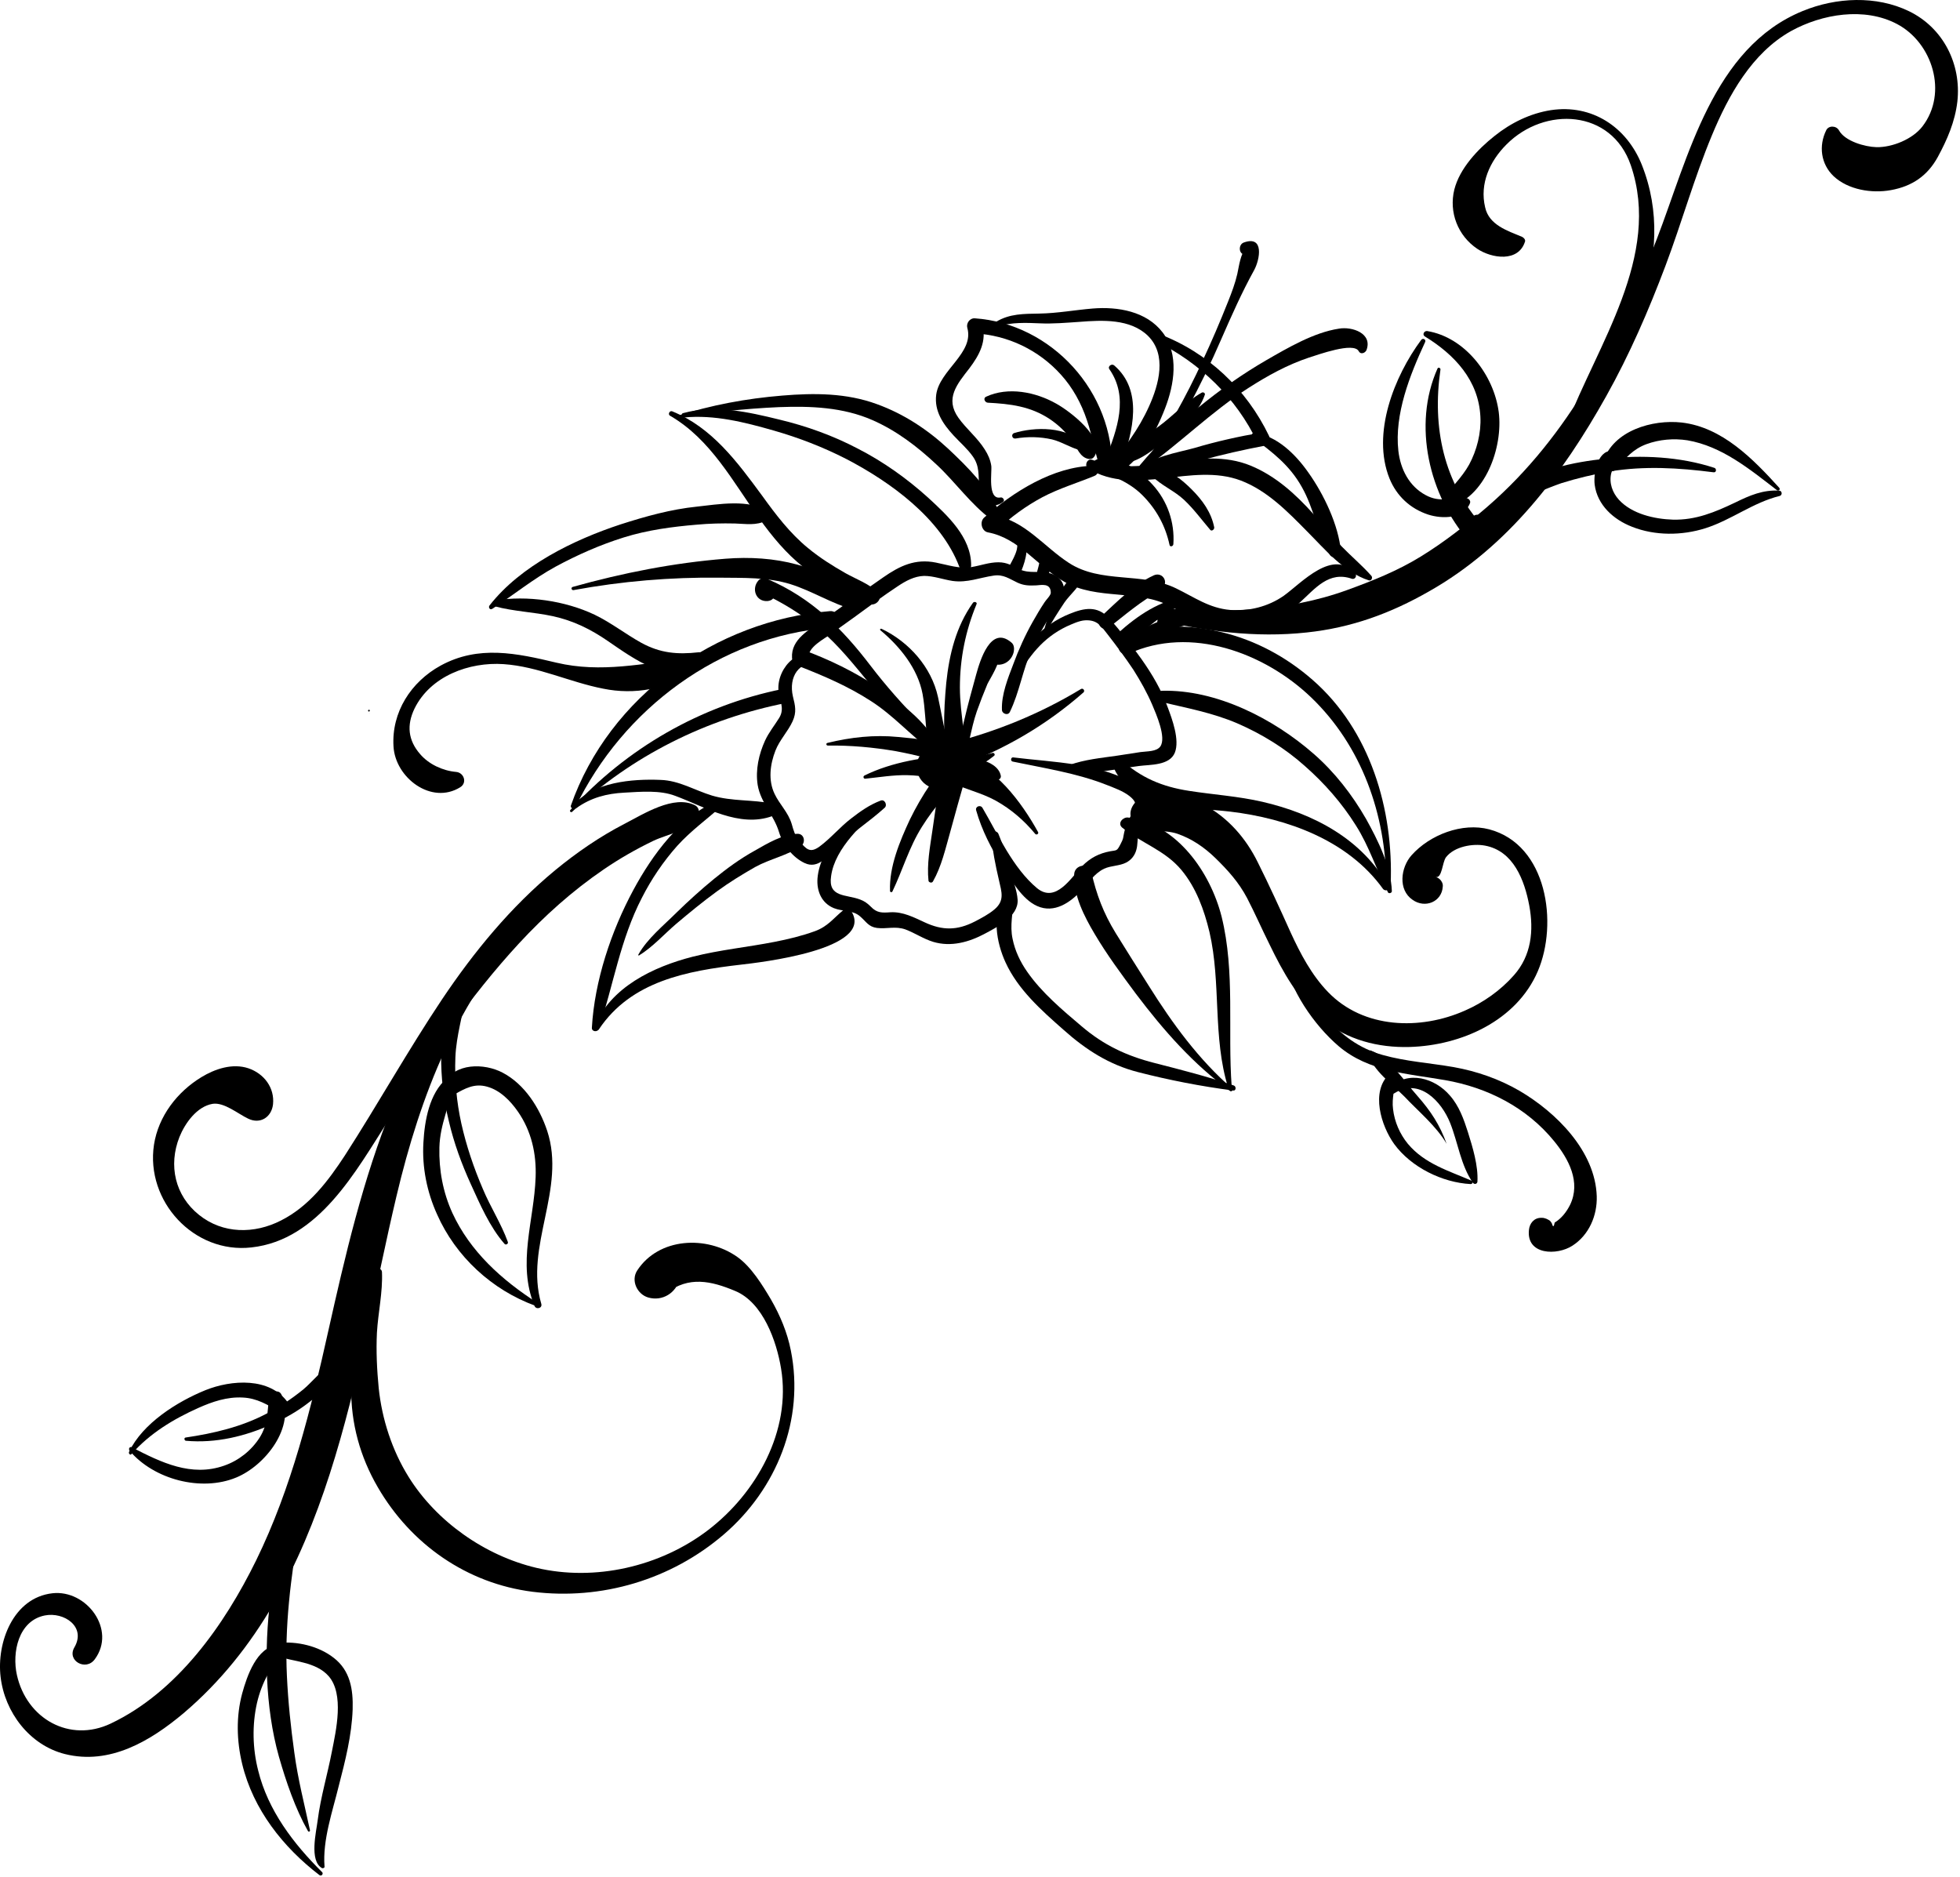 <svg width="662" height="634" viewBox="0 0 662 634" fill="none" xmlns="http://www.w3.org/2000/svg">
<g clip-path="url(#clip0_175_110)">
<path d="M316.509 251.303C312.509 243.403 303.909 237.103 296.709 232.303C288.709 226.903 280.009 222.703 271.009 219.403C271.709 220.303 272.409 221.203 273.109 222.103C272.809 218.503 278.409 215.803 280.809 214.003C283.409 212.103 286.009 210.303 288.609 208.403C293.409 204.903 298.209 201.303 303.209 198.003C305.909 196.203 308.809 194.603 312.109 194.503C315.309 194.503 318.509 195.703 321.709 196.203C326.709 196.903 330.809 195.103 335.609 194.403C338.909 193.903 340.909 195.503 343.709 196.803C345.909 197.803 347.609 197.803 350.009 197.703C351.709 197.603 354.909 196.803 354.909 200.203C354.909 201.103 353.209 202.703 352.809 203.403C351.409 205.503 350.109 207.703 348.809 210.003C346.209 214.603 344.009 219.503 342.209 224.403C340.409 229.103 338.209 234.603 338.409 239.703C338.409 241.103 340.509 241.803 341.109 240.403C344.309 233.803 345.409 226.303 348.409 219.603C349.909 216.203 351.709 213.003 353.609 209.803C355.309 207.003 357.909 204.303 359.009 201.203C360.409 197.403 357.809 194.303 354.209 193.503C350.809 192.703 347.809 193.803 344.409 192.303C341.909 191.103 340.209 189.903 337.209 189.903C334.109 189.903 331.209 191.003 328.209 191.503C324.009 192.203 320.209 190.803 316.109 190.003C309.109 188.603 303.909 191.103 298.309 195.003C291.509 199.703 284.809 204.603 278.009 209.403C273.509 212.603 267.109 215.803 267.509 222.203C267.609 223.503 268.309 224.403 269.609 224.903C278.109 228.203 286.509 231.803 294.209 236.803C301.709 241.603 307.509 248.303 314.609 253.503C315.809 254.203 317.109 252.403 316.509 251.303Z" fill="black"/>
<path d="M277.709 222.803C270.609 217.003 262.509 225.203 262.909 232.903C263.109 236.303 265.209 239.103 263.209 242.403C261.609 245.003 259.709 247.303 258.409 250.103C256.309 254.703 255.109 260.003 255.909 265.103C256.909 271.103 261.409 275.303 263.109 281.003C264.409 285.303 267.709 289.603 271.809 291.503C276.309 293.603 279.509 289.203 282.409 286.403C287.509 281.403 293.509 277.603 298.809 272.803C299.809 271.903 298.809 269.803 297.409 270.403C293.709 271.803 290.609 274.003 287.509 276.403C283.709 279.303 280.609 283.103 276.809 285.903C273.509 288.303 272.309 286.703 270.009 284.103C268.509 282.303 268.009 280.403 267.409 278.303C266.209 274.303 263.309 271.703 261.609 268.103C259.409 263.503 260.109 258.103 261.909 253.503C263.309 249.903 266.109 247.103 267.709 243.603C269.109 240.503 268.609 238.403 267.809 235.203C266.309 228.703 269.709 222.903 277.009 224.003C277.709 224.003 278.309 223.303 277.709 222.803Z" fill="black"/>
<path d="M297.609 270.703C288.209 275.203 277.009 285.603 276.109 296.703C275.809 301.003 277.509 305.003 281.609 306.703C284.609 307.903 288.009 307.303 290.509 309.503C292.609 311.303 293.309 313.003 296.209 313.403C299.609 313.803 302.409 312.703 305.809 313.903C309.009 315.103 311.909 317.103 315.209 318.103C321.209 319.903 327.309 318.203 332.709 315.303C336.809 313.103 344.009 309.503 343.709 303.903C343.509 300.703 342.109 297.403 341.309 294.303C340.209 290.003 338.909 285.703 337.209 281.603C336.709 280.403 334.609 280.403 334.709 281.903C335.209 287.103 336.209 292.203 337.409 297.303C338.309 301.303 339.409 304.203 335.809 307.203C333.909 308.803 331.409 310.103 329.309 311.203C323.309 314.303 318.309 314.303 312.309 311.503C308.609 309.803 305.009 307.903 300.809 308.103C297.909 308.303 296.209 308.403 294.109 306.203C293.009 305.103 291.909 304.303 290.509 303.803C285.809 302.003 279.609 303.203 280.709 295.903C282.009 286.303 291.709 277.803 298.509 271.703C299.209 271.203 298.309 270.303 297.609 270.703Z" fill="black"/>
<path d="M343.209 229.303C347.509 221.703 352.109 215.503 360.209 211.603C362.009 210.803 364.509 209.603 366.509 209.503C370.509 209.303 371.809 211.303 373.909 214.003C377.009 218.003 380.009 222.003 382.809 226.203C385.209 230.003 387.409 233.903 389.209 238.103C390.509 241.203 394.009 249.103 391.909 252.103C390.609 253.903 387.409 253.703 385.209 254.003C382.609 254.403 380.009 254.803 377.409 255.203C371.909 256.003 366.309 256.503 361.109 258.403C359.709 258.903 359.909 260.903 361.409 261.003C369.109 261.503 377.109 259.703 384.709 258.703C388.509 258.203 395.009 258.603 396.809 254.203C398.509 249.903 395.909 242.903 394.409 238.903C392.309 233.103 389.209 227.803 385.609 222.703C382.209 217.903 378.509 213.103 374.509 208.703C370.609 204.503 366.209 205.303 361.309 207.303C352.409 210.803 343.709 219.203 342.009 228.903C341.909 229.503 342.809 230.003 343.209 229.303Z" fill="black"/>
<path d="M342.009 257.203C352.509 259.403 363.709 261.103 373.809 265.103C376.309 266.103 379.209 267.103 381.409 268.803C384.609 271.303 383.609 272.703 382.009 275.403C380.909 277.203 380.109 279.103 379.709 281.103C379.209 283.303 379.609 282.903 378.409 285.203C377.209 287.503 377.209 287.103 375.009 287.503C371.209 288.203 368.309 289.703 365.509 292.503C361.709 296.503 356.609 305.103 350.309 300.003C342.109 293.203 337.109 281.803 331.809 272.803C331.109 271.703 329.309 272.403 329.709 273.703C331.609 280.403 334.809 286.603 338.509 292.403C341.409 297.003 345.109 303.703 350.309 306.003C356.109 308.603 361.509 304.803 365.309 300.703C367.709 298.103 369.609 295.003 372.909 293.403C375.309 292.303 378.109 292.503 380.409 291.303C382.109 290.403 383.309 288.903 383.809 287.003C384.309 285.303 384.109 283.403 384.509 281.703C385.109 279.103 386.409 277.403 387.809 275.203C390.909 270.503 387.809 267.503 383.609 265.003C371.409 257.603 355.909 257.503 342.209 255.803C341.409 255.703 341.209 257.003 342.009 257.203Z" fill="black"/>
<path d="M279.609 251.803C287.309 251.703 295.009 252.403 302.609 253.703C306.209 254.403 309.809 255.103 313.309 256.203C316.209 257.103 318.409 258.203 321.509 257.503C322.509 257.303 323.209 255.803 322.509 255.003C318.709 249.903 309.209 249.503 303.309 248.903C295.209 248.103 287.309 249.003 279.509 250.903C278.909 251.003 279.009 251.803 279.609 251.803Z" fill="black"/>
<path d="M297.409 212.903C303.909 218.303 310.009 225.803 311.609 234.403C312.509 239.303 312.509 244.403 313.209 249.303C313.709 253.103 314.109 259.003 317.109 261.803C321.009 265.503 326.509 260.003 323.809 255.803C323.109 254.703 321.209 254.503 320.609 255.803C321.109 256.903 321.609 257.203 321.909 256.803C321.809 256.603 321.709 256.403 321.609 256.103C321.709 255.603 321.009 254.203 320.809 253.603C320.309 251.703 319.909 249.803 319.409 247.903C318.409 243.703 317.709 239.503 316.809 235.403C314.609 225.303 307.009 216.803 297.809 212.403C297.409 212.203 297.009 212.603 297.409 212.903Z" fill="black"/>
<path d="M328.609 203.603C322.909 211.603 320.609 221.003 319.609 230.603C318.709 240.103 318.209 251.703 320.909 261.003C321.709 263.703 325.309 263.503 326.209 261.003C326.309 260.603 326.509 260.103 326.609 259.703C327.109 258.203 325.509 256.803 324.109 257.203C323.709 257.303 323.209 257.503 322.809 257.603C324.009 258.503 325.109 259.403 326.309 260.203C326.709 251.003 324.209 241.503 324.209 232.203C324.209 222.403 326.109 213.103 329.809 204.103C330.209 203.403 329.009 203.003 328.609 203.603Z" fill="black"/>
<path d="M365.109 232.703C351.409 241.003 336.509 247.103 321.009 251.003C316.609 252.103 317.409 259.803 322.109 259.203C325.209 258.803 327.709 257.403 327.609 253.903C327.609 252.803 326.609 251.603 325.409 251.703C325.009 251.603 324.609 251.503 324.209 251.403C323.909 253.903 323.509 256.503 323.209 259.003C339.009 253.303 353.409 244.903 366.009 233.803C366.509 233.203 365.809 232.303 365.109 232.703Z" fill="black"/>
<path d="M335.209 254.303C330.209 255.703 325.109 256.203 320.109 257.303C317.509 257.903 318.009 262.303 320.709 262.003C326.309 261.503 331.409 258.703 335.709 255.303C336.309 254.903 335.709 254.103 335.209 254.303Z" fill="black"/>
<path d="M301.409 301.103C304.909 293.803 307.009 286.203 311.409 279.203C313.609 275.703 316.009 272.503 318.709 269.403C321.009 266.803 324.609 264.703 324.109 261.003C323.909 259.703 323.209 258.803 321.809 258.703C317.909 258.403 316.209 262.003 314.209 264.903C311.609 268.703 309.309 272.703 307.309 276.803C303.909 284.103 300.309 292.703 300.609 300.803C300.509 301.303 301.209 301.503 301.409 301.103Z" fill="black"/>
<path d="M315.109 297.703C318.009 292.603 319.309 286.703 320.909 281.103C322.609 274.903 324.309 268.703 326.109 262.503C327.009 259.503 323.909 256.203 320.809 257.203C320.409 257.303 316.809 258.403 317.609 256.703C318.409 255.003 317.509 252.703 315.309 252.803C310.709 253.003 308.309 257.803 310.209 261.903C312.809 267.503 319.309 267.203 324.109 265.203C321.909 264.003 319.809 262.703 317.609 261.503C316.809 267.903 315.809 274.203 314.909 280.603C314.109 286.103 313.009 291.903 313.609 297.503C313.709 298.003 314.709 298.403 315.109 297.703Z" fill="black"/>
<path d="M350.609 281.003C345.009 270.903 336.009 258.703 324.409 255.403C322.909 255.003 320.909 255.403 319.809 256.603C318.909 257.703 318.309 258.503 318.409 260.003C318.509 261.603 319.209 263.403 320.709 264.103C325.809 266.503 331.409 267.703 336.309 270.403C341.509 273.303 345.909 277.103 349.709 281.703C350.209 282.103 350.909 281.503 350.609 281.003Z" fill="black"/>
<path d="M338.009 261.903C337.409 259.003 334.109 257.303 331.509 256.703C330.009 256.303 328.309 256.203 326.809 256.403C325.809 256.503 324.909 256.703 324.009 257.003C323.709 257.103 323.409 257.303 323.109 257.403C321.709 257.703 321.609 258.503 322.709 259.803C322.309 255.803 316.309 254.303 315.209 258.803C314.009 263.903 318.909 267.203 323.409 265.703C325.809 264.903 327.609 262.903 330.209 262.503C332.609 262.103 334.709 263.203 337.009 263.303C337.709 263.303 338.209 262.603 338.009 261.903Z" fill="black"/>
<path d="M292.209 263.003C297.009 262.503 301.709 261.703 306.509 261.803C311.609 261.903 316.709 263.003 321.709 264.203C328.309 265.803 329.509 255.103 322.909 255.203C312.809 255.403 301.109 257.403 292.009 261.903C291.409 262.203 291.609 263.003 292.209 263.003Z" fill="black"/>
<path d="M339.709 217.303C337.309 216.803 335.609 217.403 333.909 219.003C332.109 220.703 333.209 223.303 335.209 224.103C338.409 225.403 341.709 223.403 342.409 220.103C342.609 219.003 342.509 217.703 341.609 217.003C334.609 211.003 331.009 223.103 329.709 227.803C328.309 232.903 326.909 237.903 325.709 243.103C324.509 248.203 322.809 253.703 323.009 258.903C323.009 259.903 324.309 260.003 324.709 259.103C327.109 253.203 327.809 246.403 329.909 240.303C331.009 237.203 332.209 234.103 333.509 231.003C334.209 229.503 338.509 222.903 337.009 221.503C336.709 220.503 336.409 219.403 336.209 218.403C336.409 218.303 336.609 218.303 336.909 218.203C337.609 219.203 338.409 220.203 339.109 221.103C339.509 220.503 339.909 219.803 340.209 219.203C340.909 218.703 340.509 217.503 339.709 217.303Z" fill="black"/>
<path d="M258.609 201.303C258.109 200.903 257.709 200.603 257.209 200.203C257.909 199.603 258.709 199.103 259.409 198.503C259.609 198.903 259.709 199.203 259.909 199.603C258.909 199.703 257.809 199.903 256.809 200.003C264.009 203.303 270.909 207.503 276.909 212.603C283.309 218.003 288.409 224.503 293.709 230.903C303.709 242.803 315.209 254.703 328.309 263.203C329.009 263.603 329.709 262.603 329.209 262.103C316.709 250.103 304.609 238.703 294.009 224.803C284.409 212.203 274.009 201.903 259.309 195.603C258.309 195.203 257.009 195.103 256.209 196.003C253.709 198.703 255.209 203.303 259.309 203.003C260.209 202.903 261.309 202.403 261.509 201.303C262.009 198.503 259.309 194.703 256.209 197.103C254.109 198.703 255.109 202.403 257.809 202.203C258.309 202.203 258.709 201.803 258.609 201.303Z" fill="black"/>
<path d="M367.609 158.303C383.509 167.903 402.409 156.003 419.109 162.303C428.009 165.703 434.909 172.803 441.409 179.403C447.409 185.403 453.909 193.303 462.309 196.003C463.209 196.303 463.709 195.103 463.209 194.503C460.109 191.003 456.409 187.903 453.109 184.503C449.809 181.003 446.809 177.203 443.609 173.603C437.609 166.903 430.909 160.803 422.509 157.303C404.809 150.003 386.409 162.103 368.909 155.303C367.109 154.703 366.109 157.403 367.609 158.303Z" fill="black"/>
<path d="M457.809 193.803C450.309 184.903 439.609 196.903 433.609 201.203C428.309 204.903 421.809 206.503 415.509 206.003C408.409 205.403 403.409 201.703 397.209 198.703C385.709 193.103 371.909 197.203 361.009 190.103C352.509 184.603 346.109 175.703 335.509 174.003C335.909 175.703 336.409 177.303 336.809 179.003C341.409 174.603 346.509 170.903 352.109 167.903C357.809 164.903 363.909 163.103 369.709 160.703C371.409 160.003 371.409 157.203 369.209 157.303C355.709 157.603 342.209 166.103 332.409 174.803C330.809 176.203 331.509 179.403 333.709 179.803C344.309 181.803 350.509 191.403 359.509 196.503C370.709 202.803 384.209 198.903 395.409 204.803C400.509 207.403 404.909 210.503 410.709 211.503C415.709 212.403 421.009 212.203 425.909 210.803C430.809 209.403 435.309 206.903 439.009 203.503C444.209 198.803 448.809 192.703 456.709 195.503C457.809 195.703 458.309 194.403 457.809 193.803Z" fill="black"/>
<path d="M396.309 183.803C396.809 176.403 394.309 169.203 389.309 163.703C385.209 159.203 376.909 152.903 370.409 155.203C368.909 155.703 368.809 157.503 370.009 158.403C372.209 160.003 375.209 160.503 377.709 161.703C380.709 163.103 383.509 164.903 385.809 167.203C390.509 171.903 393.609 177.503 395.009 184.003C395.109 184.803 396.209 184.603 396.309 183.803Z" fill="black"/>
<path d="M410.109 178.103C409.109 173.003 406.109 168.903 402.509 165.303C399.309 162.103 394.809 158.303 390.109 158.103C388.809 158.003 388.209 159.803 389.009 160.703C392.109 163.903 396.609 165.703 399.909 168.803C403.209 171.903 405.909 175.603 408.809 179.003C409.309 179.503 410.209 178.803 410.109 178.103Z" fill="black"/>
<path d="M338.009 168.003C333.409 169.003 335.109 159.303 334.809 157.303C334.509 155.303 333.709 153.503 332.609 151.803C330.109 147.803 326.409 144.903 323.709 141.103C319.109 134.603 323.209 129.803 327.409 124.403C330.809 119.903 333.409 115.103 331.709 109.403C330.909 110.503 330.109 111.603 329.209 112.603C340.409 113.203 350.809 118.203 358.309 126.503C362.309 130.903 365.209 136.203 367.109 141.903C369.109 147.603 369.809 153.703 372.109 159.303C372.809 161.103 375.509 161.003 375.609 158.803C376.309 132.403 355.209 109.303 329.209 107.503C327.509 107.403 326.309 109.203 326.709 110.703C329.109 119.203 317.309 125.003 316.209 133.303C315.509 138.803 318.509 143.203 322.009 147.003C324.209 149.403 326.709 151.503 328.609 154.203C330.909 157.503 330.409 160.503 330.709 164.403C331.109 168.603 334.709 172.703 338.809 169.503C339.509 168.903 338.709 167.903 338.009 168.003Z" fill="black"/>
<path d="M333.609 136.003C341.209 136.403 348.009 137.203 354.509 141.503C357.509 143.503 360.109 146.003 362.209 149.003C363.809 151.203 364.709 154.503 367.709 155.003C368.509 155.103 369.109 154.903 369.609 154.203C373.709 148.103 361.109 138.703 356.709 136.303C349.809 132.403 340.509 130.503 333.009 134.003C332.009 134.503 332.609 135.903 333.609 136.003Z" fill="black"/>
<path d="M343.009 148.103C347.109 147.403 351.309 147.503 355.309 148.403C358.609 149.203 361.509 151.203 364.709 152.003C365.909 152.303 366.609 150.903 365.809 150.003C360.609 143.903 349.409 144.103 342.409 146.303C341.409 146.803 341.909 148.303 343.009 148.103Z" fill="black"/>
<path d="M337.209 110.203C341.809 108.803 346.509 109.003 351.209 109.203C355.709 109.403 360.109 109.003 364.609 108.703C372.309 108.103 381.709 107.603 387.709 113.403C394.209 119.803 391.409 129.903 388.109 137.203C384.609 145.003 379.709 151.403 374.309 158.003C373.109 159.403 374.609 161.603 376.309 160.703C384.809 156.203 390.109 146.703 393.509 137.903C396.609 129.903 398.309 119.703 392.709 112.303C387.209 105.103 377.509 103.503 369.009 104.203C363.009 104.703 357.109 105.803 351.109 105.903C345.809 106.003 341.009 105.903 336.409 108.703C335.709 109.103 336.309 110.503 337.209 110.203Z" fill="black"/>
<path d="M374.709 124.703C381.309 134.203 377.309 145.003 373.509 154.803C372.209 158.103 377.709 159.703 378.909 156.303C382.609 145.803 386.209 131.903 376.309 123.403C375.509 122.703 374.009 123.703 374.709 124.703Z" fill="black"/>
<path d="M390.409 115.203C405.309 122.603 417.509 134.303 424.709 149.403C425.109 148.303 425.609 147.203 426.009 146.103C418.409 147.403 410.809 149.103 403.409 151.303C397.709 152.903 388.609 154.203 384.609 158.803C383.809 159.703 384.409 160.903 385.509 161.003C388.809 161.403 391.809 159.803 394.909 158.803C398.409 157.603 402.009 156.503 405.609 155.503C412.809 153.503 420.009 151.903 427.309 150.503C428.809 150.203 429.209 148.403 428.609 147.203C421.009 131.403 407.909 119.003 391.509 112.803C390.009 112.203 389.009 114.503 390.409 115.203Z" fill="black"/>
<path d="M423.209 147.803C429.809 152.803 435.509 157.003 439.709 164.503C443.809 171.703 445.009 180.203 449.109 187.303C450.009 188.903 453.009 188.303 452.909 186.303C452.109 177.303 447.109 166.903 441.909 159.603C437.709 153.603 431.309 147.103 423.609 146.203C422.709 146.103 422.609 147.303 423.209 147.803Z" fill="black"/>
<path d="M405.909 132.603C400.509 135.603 396.109 140.603 391.109 144.203C388.609 146.003 386.009 147.603 383.309 149.103C380.809 150.503 378.609 151.003 377.109 153.503C376.509 154.403 377.009 156.103 378.209 156.303C383.909 157.103 390.309 151.203 394.509 147.903C399.209 144.203 404.909 139.303 406.909 133.403C407.209 132.803 406.409 132.303 405.909 132.603Z" fill="black"/>
<path d="M461.509 118.303C463.709 112.603 456.709 110.203 452.209 111.003C443.709 112.303 434.909 117.503 427.609 121.703C412.109 130.703 396.509 143.303 385.009 157.103C384.409 157.803 385.209 159.103 386.109 158.503C398.409 149.903 409.009 139.103 421.709 131.003C428.109 126.903 434.809 123.203 442.009 120.803C445.209 119.803 457.209 115.403 458.909 118.603C459.509 119.803 461.009 119.303 461.509 118.303Z" fill="black"/>
<path d="M420.809 86.003H420.909C420.909 85.103 420.909 84.203 420.909 83.403C418.909 86.203 418.609 89.203 417.909 92.503C417.209 95.603 416.009 98.803 414.809 101.803C412.109 108.603 409.209 115.403 406.109 122.003C403.409 127.903 400.409 133.803 397.209 139.503C395.409 142.603 393.609 145.703 391.709 148.703C390.109 151.303 388.009 153.603 387.209 156.603C387.009 157.203 387.709 157.803 388.209 157.403C391.309 155.303 393.009 151.703 394.909 148.603C397.109 145.103 399.209 141.503 401.209 137.803C405.309 130.203 409.109 122.403 412.509 114.503C416.009 106.503 419.409 98.803 423.609 91.203C425.509 87.703 427.109 79.403 420.109 81.903C418.109 82.603 418.309 86.203 420.809 86.003Z" fill="black"/>
<path d="M401.109 201.403C391.709 202.703 384.309 207.803 377.409 214.003C374.809 216.403 378.809 220.503 381.309 217.903C387.109 211.803 393.809 206.403 401.609 203.103C402.709 202.703 402.309 201.303 401.109 201.403Z" fill="black"/>
<path d="M343.709 180.503C343.509 182.303 343.809 184.003 343.409 185.703C342.909 187.603 341.909 189.303 341.009 191.003C339.409 193.703 343.809 195.703 345.009 192.703C346.509 189.003 347.909 183.903 345.309 180.303C344.909 179.803 343.809 179.703 343.709 180.503Z" fill="black"/>
<path d="M353.709 195.603C354.009 194.603 354.309 193.603 354.609 192.603C354.909 191.603 355.309 190.503 355.309 189.403C355.209 187.503 352.809 186.803 351.709 188.403C351.109 189.303 351.009 190.403 350.709 191.503C350.409 192.503 350.209 193.503 349.909 194.603C349.209 197.003 353.009 198.103 353.709 195.603Z" fill="black"/>
<path d="M353.309 213.703C355.109 210.203 357.309 206.803 359.509 203.503C361.409 200.703 365.109 197.903 365.809 194.503C366.009 193.703 365.309 192.903 364.509 193.203C361.209 194.203 359.009 198.603 357.309 201.403C355.009 205.103 353.609 209.103 352.509 213.303C352.209 213.903 353.109 214.303 353.309 213.703Z" fill="black"/>
<path d="M374.409 212.003C377.209 209.903 379.909 207.603 382.709 205.503C385.809 203.103 389.109 201.103 392.309 198.803C395.009 196.803 392.709 193.003 389.709 194.303C382.909 197.403 377.109 203.403 371.709 208.403C369.709 210.103 372.309 213.603 374.409 212.003Z" fill="black"/>
<path d="M228.609 141.003C240.009 139.303 251.609 138.003 263.109 137.503C273.809 137.103 284.709 137.503 294.709 141.903C302.709 145.403 309.809 150.803 316.209 156.803C322.609 162.703 327.909 170.403 334.909 175.503C336.209 176.403 338.309 174.903 337.709 173.403C334.209 165.103 326.809 157.703 320.309 151.603C313.309 145.103 305.309 139.803 296.209 136.503C285.909 132.703 275.009 132.703 264.209 133.603C252.009 134.603 240.209 136.803 228.609 140.503C228.109 140.603 228.209 141.103 228.609 141.003Z" fill="black"/>
<path d="M231.009 141.003C241.309 140.003 251.509 142.603 261.309 145.403C269.709 147.803 278.009 151.003 285.809 155.003C300.809 162.803 317.809 175.103 324.009 191.403C324.809 193.403 328.009 193.303 328.009 190.903C328.009 181.403 320.009 174.103 313.509 168.103C306.309 161.603 298.309 155.903 289.709 151.503C281.309 147.103 272.409 143.903 263.209 141.703C252.609 139.103 241.509 136.603 230.809 139.503C229.909 139.603 230.109 141.103 231.009 141.003Z" fill="black"/>
<path d="M226.309 140.403C240.109 148.403 247.509 162.703 256.509 175.203C260.809 181.203 265.509 186.903 271.309 191.503C274.609 194.103 278.109 196.403 281.809 198.403C285.609 200.503 289.609 203.303 293.909 204.103C296.209 204.603 298.409 201.703 296.409 199.903C293.309 197.103 289.209 195.603 285.609 193.603C281.209 191.103 276.909 188.403 272.909 185.103C266.809 180.103 262.009 173.803 257.409 167.403C249.009 156.003 240.509 144.403 227.009 138.903C226.109 138.603 225.509 140.003 226.309 140.403Z" fill="black"/>
<path d="M194.309 272.703C210.409 239.403 243.009 215.003 280.309 212.003C283.909 211.703 283.909 206.103 280.309 206.403C241.809 209.503 205.709 235.203 192.809 272.103C192.609 273.003 193.909 273.503 194.309 272.703Z" fill="black"/>
<path d="M193.209 274.203C213.309 255.303 238.609 242.703 265.609 237.403C268.709 236.803 267.409 232.103 264.309 232.703C236.609 238.303 211.609 252.703 192.609 273.603C192.309 274.003 192.809 274.503 193.209 274.203Z" fill="black"/>
<path d="M194.709 272.903C199.609 269.403 204.909 268.003 210.909 267.703C216.509 267.403 222.909 266.803 228.109 268.803C238.109 272.503 249.709 279.703 260.909 275.603C262.809 274.903 263.209 271.803 260.909 271.403C254.209 270.003 247.309 270.703 240.509 268.703C234.609 266.903 229.409 263.603 223.109 263.403C213.509 263.003 200.409 264.103 193.709 271.903C193.309 272.403 194.009 273.503 194.709 272.903Z" fill="black"/>
<path d="M470.109 301.003C469.809 292.603 465.409 283.803 461.409 276.603C456.709 268.403 450.809 260.803 443.709 254.603C430.109 242.703 410.809 232.803 392.409 233.303C390.309 233.403 389.809 236.503 391.909 237.003C400.709 239.103 409.509 240.703 417.909 244.303C426.209 247.903 434.009 252.703 440.709 258.703C447.309 264.503 453.209 271.203 457.909 278.703C462.509 285.903 464.909 293.903 468.809 301.403C469.109 301.903 470.109 301.603 470.109 301.003Z" fill="black"/>
<path d="M468.909 299.303C460.109 283.403 443.709 274.803 426.409 270.803C418.209 268.903 409.909 268.403 401.609 267.103C392.509 265.703 385.409 262.703 378.509 256.503C377.309 255.403 375.109 256.503 375.709 258.103C380.909 273.103 402.609 272.603 415.409 274.103C434.809 276.403 455.309 283.803 467.109 300.203C468.009 301.303 469.609 300.403 468.909 299.303Z" fill="black"/>
<path d="M469.709 298.703C470.709 273.403 462.809 246.603 443.309 229.603C434.509 221.903 424.009 216.203 412.609 213.503C401.709 210.903 387.709 210.003 378.609 217.503C376.609 219.103 379.109 221.703 381.209 220.803C402.109 211.203 427.009 220.403 442.809 235.503C460.009 252.003 468.109 275.203 468.209 298.603C468.209 299.603 469.609 299.603 469.709 298.703Z" fill="black"/>
<path d="M416.209 367.703C404.909 357.903 396.009 345.703 388.109 333.103C384.309 327.103 380.509 321.103 376.809 315.103C372.709 308.403 370.309 302.103 368.609 294.503C367.809 291.203 362.909 292.003 362.809 295.303C362.509 302.303 366.209 309.503 369.709 315.403C373.909 322.503 378.809 329.103 383.709 335.703C393.009 348.003 403.009 359.403 415.509 368.503C416.009 368.803 416.609 368.103 416.209 367.703Z" fill="black"/>
<path d="M416.709 366.603C407.909 363.603 398.909 361.303 389.909 359.003C380.509 356.603 372.809 353.003 365.309 346.603C358.809 341.103 351.909 335.303 347.009 328.303C344.609 324.903 342.809 321.103 342.009 317.103C341.009 312.503 342.209 308.403 342.209 303.803C342.209 302.603 340.709 302.003 339.909 302.803C334.509 308.403 336.709 318.703 339.609 325.003C343.809 334.203 351.709 341.203 359.209 347.803C366.709 354.503 374.609 359.603 384.409 362.103C394.909 364.803 405.709 366.903 416.509 368.303C417.509 368.503 417.609 366.903 416.709 366.603Z" fill="black"/>
<path d="M416.009 367.003C414.609 348.003 417.209 328.203 412.609 309.603C408.809 294.603 397.509 278.303 381.009 276.103C379.309 275.903 377.309 278.003 379.009 279.503C385.509 284.803 393.409 287.103 399.009 293.803C404.009 299.803 406.709 307.303 408.509 314.803C412.509 332.103 409.509 350.303 414.809 367.303C415.009 367.803 416.109 367.703 416.009 367.003Z" fill="black"/>
<path d="M243.009 270.203C230.109 275.103 220.209 288.903 213.909 300.603C206.409 314.503 200.809 331.303 199.909 347.103C199.809 348.503 201.909 348.703 202.309 347.403C207.209 332.503 209.509 317.303 216.809 303.203C220.009 296.903 224.009 291.003 228.709 285.703C233.409 280.503 238.909 276.603 244.009 272.003C244.809 271.303 244.009 269.803 243.009 270.203Z" fill="black"/>
<path d="M202.309 347.603C213.209 331.303 232.109 327.903 250.209 325.803C256.309 325.103 295.709 320.703 287.509 307.703C286.909 306.703 285.709 306.703 284.809 307.403C281.409 310.203 279.609 312.903 275.209 314.503C270.809 316.103 266.209 317.203 261.609 318.103C252.409 319.903 243.109 320.803 234.009 323.103C220.709 326.503 206.109 333.403 200.709 346.903C200.509 347.803 201.809 348.303 202.309 347.603Z" fill="black"/>
<path d="M215.809 322.703C220.409 319.903 224.309 315.503 228.409 312.003C232.909 308.203 237.409 304.503 242.209 301.003C246.309 298.003 250.709 295.303 255.109 292.803C260.009 290.103 266.009 288.903 270.509 285.803C272.209 284.603 271.709 281.603 269.409 281.603C264.409 281.703 259.109 284.903 254.909 287.303C250.009 290.003 245.509 293.303 241.209 296.803C236.809 300.403 232.609 304.203 228.509 308.203C224.209 312.503 218.609 317.003 215.609 322.403C215.509 322.603 215.709 322.803 215.809 322.703Z" fill="black"/>
<path d="M234.809 272.003C227.609 268.303 217.409 274.903 210.809 278.303C202.509 282.603 194.809 287.903 187.509 293.903C172.509 306.303 160.109 321.403 149.309 337.503C137.809 354.703 127.709 372.803 116.509 390.203C110.809 398.903 104.409 407.403 94.909 412.203C85.909 416.803 75.309 416.803 67.209 410.303C59.109 403.803 56.809 393.603 60.609 384.003C62.509 379.303 66.509 373.703 71.809 372.803C75.709 372.203 80.409 376.203 83.809 377.803C87.909 379.803 91.709 377.303 92.209 373.003C92.809 367.403 89.209 362.603 83.909 360.803C78.509 359.003 72.609 361.003 68.009 363.803C59.809 368.803 53.509 377.003 52.009 386.603C49.109 405.703 65.509 423.503 84.909 421.303C107.709 418.803 120.209 395.503 131.309 378.203C144.609 357.403 158.509 336.803 175.309 318.603C183.909 309.303 193.409 300.803 203.809 293.703C209.209 290.003 214.809 286.803 220.609 284.003C225.909 281.503 232.609 280.803 235.609 275.503C236.409 274.403 236.109 272.703 234.809 272.003Z" fill="black"/>
<path d="M177.909 310.303C135.309 343.003 122.009 399.903 110.909 449.403C105.009 475.903 98.509 502.503 86.509 527.003C75.809 548.803 59.909 571.403 37.409 582.103C23.509 588.703 9.009 580.503 5.709 565.703C4.009 558.103 6.209 547.403 15.109 545.603C21.609 544.303 29.209 549.403 25.109 556.403C22.509 560.903 29.009 564.503 32.009 560.403C39.409 550.403 29.209 536.803 17.709 538.103C4.409 539.603 -1.191 554.803 0.209 566.403C1.609 578.303 10.009 589.403 21.909 592.403C37.109 596.203 50.809 588.003 62.009 578.603C112.009 536.103 119.709 463.803 133.909 404.003C142.009 369.803 154.509 337.603 178.809 311.603C179.509 310.903 178.709 309.703 177.909 310.303Z" fill="black"/>
<path d="M228.009 429.403C227.609 429.403 227.209 429.403 226.709 429.303C227.309 430.003 227.309 429.903 226.709 429.203C225.709 428.503 225.009 427.603 223.909 427.003C224.309 430.203 224.709 433.503 225.109 436.703C232.609 430.903 240.209 432.603 248.309 436.003C257.709 439.903 262.309 453.003 263.809 462.203C267.309 483.203 255.509 504.303 239.109 516.803C223.009 529.103 200.909 534.203 181.109 529.503C163.809 525.403 147.409 513.903 138.009 498.803C132.409 489.803 129.009 479.303 127.909 468.803C127.309 462.603 127.009 456.303 127.309 450.103C127.709 443.303 129.309 436.403 129.009 429.603C129.009 428.503 127.309 427.803 126.709 429.003C124.009 434.803 122.909 441.203 121.609 447.403C120.109 454.403 118.709 461.603 118.609 468.803C118.509 480.703 121.609 492.003 127.609 502.303C138.809 521.603 157.709 534.803 179.909 537.603C203.209 540.503 226.709 533.503 244.509 518.203C262.309 502.903 271.809 479.503 267.109 456.103C265.909 450.003 263.509 444.303 260.409 438.903C257.509 434.003 253.709 427.803 249.009 424.503C238.709 417.203 222.509 417.903 215.209 429.103C213.009 432.503 215.209 437.103 218.909 438.203C223.709 439.603 228.409 436.703 229.609 431.803C230.209 430.703 229.309 429.303 228.009 429.403Z" fill="black"/>
<path d="M104.709 618.203C102.809 609.303 100.609 600.903 99.409 591.903C98.209 583.303 97.309 574.703 96.909 566.103C96.509 557.803 96.809 549.403 97.609 541.103C98.009 536.603 98.609 532.203 99.209 527.703C99.809 523.403 101.009 519.203 100.609 514.803C100.509 513.703 99.209 513.403 98.609 514.303C93.709 521.003 92.509 531.303 91.409 539.303C90.209 548.503 89.809 557.703 90.209 566.903C90.609 575.703 91.809 584.803 94.209 593.303C96.609 601.703 99.709 610.803 104.009 618.403C104.309 618.803 104.709 618.603 104.709 618.203Z" fill="black"/>
<path d="M108.809 632.303C99.109 622.703 90.509 611.403 87.209 598.003C85.309 590.603 85.109 582.603 86.809 575.103C87.609 571.703 88.809 568.503 90.509 565.403C92.009 562.703 94.409 560.303 94.909 557.103C95.009 556.403 94.609 555.503 93.709 555.603C86.709 556.303 83.409 566.103 81.809 571.903C79.709 579.703 79.909 587.903 81.809 595.803C85.509 611.103 95.609 623.903 107.909 633.303C108.609 633.803 109.309 632.803 108.809 632.303Z" fill="black"/>
<path d="M109.609 630.403C108.909 621.503 112.309 611.803 114.409 603.203C116.609 594.703 118.809 586.103 119.109 577.303C119.309 570.603 118.309 564.203 112.709 559.903C107.609 555.903 100.209 554.203 93.909 554.903C91.409 555.203 90.809 558.503 93.309 559.303C99.109 561.203 106.709 561.203 111.009 566.103C116.309 572.203 113.509 584.403 112.109 591.503C110.609 599.303 108.309 606.903 107.309 614.703C106.809 618.703 104.409 628.403 108.709 630.903C109.109 631.103 109.709 630.803 109.609 630.403Z" fill="black"/>
<path d="M62.809 486.603C72.909 487.503 82.909 485.103 92.109 480.903C96.509 478.903 100.709 476.503 104.509 473.503C108.109 470.703 113.009 467.203 114.309 462.603C114.709 461.303 113.309 460.503 112.209 461.003C108.409 462.703 105.609 466.603 102.509 469.203C98.709 472.303 94.509 475.103 90.109 477.403C81.609 481.903 72.209 484.103 62.709 485.503C62.009 485.603 62.309 486.603 62.809 486.603Z" fill="black"/>
<path d="M44.409 491.103C50.609 484.103 58.509 479.303 67.009 475.503C71.709 473.403 76.709 471.703 82.009 472.003C86.709 472.203 90.409 474.403 94.309 476.803C96.109 477.903 98.509 475.703 97.309 473.803C91.209 465.003 78.109 466.003 69.409 469.503C59.809 473.403 48.209 480.703 43.609 490.303C43.309 490.903 44.009 491.603 44.409 491.103Z" fill="black"/>
<path d="M43.809 490.003C52.009 499.703 68.009 503.903 79.809 499.003C89.509 495.003 99.909 482.003 95.109 471.103C94.109 468.803 91.009 470.303 90.809 472.303C90.309 477.103 90.409 481.203 87.709 485.503C84.909 489.903 80.609 493.303 75.709 495.003C64.609 498.903 54.409 493.903 44.709 488.903C43.909 488.303 43.209 489.303 43.809 490.003Z" fill="black"/>
<path d="M171.509 419.403C169.309 413.303 165.609 407.603 163.109 401.603C160.009 394.403 157.509 387.003 155.809 379.403C154.209 372.103 153.509 364.603 153.809 357.103C154.109 349.603 156.409 342.703 157.409 335.403C157.709 333.103 154.209 332.403 153.209 334.303C149.709 340.603 149.109 349.103 149.009 356.203C148.909 363.803 149.809 371.403 151.609 378.703C153.309 386.003 155.909 393.103 159.009 399.903C162.109 406.703 165.409 414.403 170.409 420.103C170.809 420.603 171.809 420.103 171.509 419.403Z" fill="black"/>
<path d="M181.309 439.903C169.509 432.303 158.809 422.703 152.809 409.703C149.609 402.703 148.209 395.103 148.409 387.503C148.609 379.603 152.009 373.103 153.309 365.603C153.509 364.203 152.109 363.303 150.909 364.203C145.009 369.203 143.409 378.503 143.009 385.903C142.509 394.203 144.209 402.603 147.609 410.103C153.909 424.403 166.209 435.703 180.809 441.003C181.509 441.303 181.909 440.303 181.309 439.903Z" fill="black"/>
<path d="M182.809 440.303C177.109 420.903 191.309 401.603 184.809 381.903C182.209 374.103 177.209 366.203 169.809 362.303C163.609 359.003 153.509 358.903 149.909 366.003C148.709 368.303 151.109 370.903 153.509 369.603C157.109 367.603 160.209 365.803 164.509 367.003C168.909 368.203 172.409 371.803 174.909 375.403C179.509 382.003 181.209 389.703 180.909 397.603C180.409 412.203 174.609 426.703 180.509 441.003C181.009 442.403 183.309 441.903 182.809 440.303Z" fill="black"/>
<path d="M166.309 205.603C173.509 200.903 180.109 195.503 187.609 191.403C195.009 187.403 202.709 184.003 210.709 181.503C218.709 179.003 227.009 177.903 235.309 177.203C239.609 176.803 243.909 176.703 248.209 176.803C251.809 176.903 255.509 177.603 258.809 175.803C259.809 175.303 260.109 173.603 259.209 172.903C253.709 168.303 242.009 170.403 235.409 171.103C226.609 172.003 218.009 174.403 209.609 177.103C193.809 182.303 175.909 191.003 165.409 204.403C164.809 205.003 165.409 206.203 166.309 205.603Z" fill="black"/>
<path d="M167.209 204.803C173.509 206.503 180.209 206.703 186.709 208.103C193.609 209.603 199.509 212.503 205.309 216.503C213.809 222.303 226.709 232.003 237.209 225.103C239.109 223.803 238.609 220.003 235.909 220.303C228.809 221.103 223.009 220.603 216.609 217.103C211.209 214.103 206.409 210.303 200.809 207.603C190.909 202.903 178.009 201.003 167.209 202.803C166.109 203.003 166.209 204.603 167.209 204.803Z" fill="black"/>
<path d="M193.709 199.303C210.009 196.303 226.509 194.903 243.109 195.103C251.109 195.203 259.309 194.903 267.009 197.303C274.309 199.603 280.809 203.803 288.209 205.903C290.209 206.503 291.809 203.803 290.309 202.403C278.109 190.703 261.409 187.403 245.009 188.703C227.509 190.103 210.309 193.503 193.509 198.203C192.709 198.403 193.009 199.403 193.709 199.303Z" fill="black"/>
<path d="M124.709 241.003C124.809 241.003 124.809 240.903 124.709 240.903V241.003Z" fill="black"/>
<path d="M124.609 240.303C125.009 240.303 125.009 239.703 124.609 239.703C124.209 239.803 124.209 240.303 124.609 240.303Z" fill="black"/>
<path d="M154.009 260.703C149.509 260.303 144.809 258.103 141.909 254.703C137.809 250.003 137.309 244.903 140.009 239.303C145.409 228.303 158.509 223.503 170.109 224.303C181.809 225.103 192.409 230.403 203.809 232.603C214.109 234.703 225.609 232.903 233.909 226.403C235.509 225.203 234.209 222.203 232.209 222.403C217.109 224.003 203.109 227.403 187.909 223.803C174.509 220.603 161.609 217.803 148.809 224.803C138.809 230.303 132.209 240.503 132.909 252.103C133.509 262.703 145.709 271.903 155.409 265.903C157.909 264.403 156.709 260.903 154.009 260.703Z" fill="black"/>
<path d="M484.909 296.203C487.109 296.703 487.109 291.203 488.409 289.503C491.209 285.903 497.409 284.803 501.609 285.603C511.209 287.403 514.909 297.303 516.509 305.803C518.109 314.303 517.209 322.803 511.309 329.403C506.809 334.503 501.009 338.603 494.809 341.303C479.709 348.003 460.509 347.503 448.509 335.003C443.009 329.303 439.209 322.103 435.909 314.903C432.309 306.903 428.709 299.003 424.809 291.203C420.809 283.103 414.909 276.303 406.909 271.903C400.709 268.403 388.209 264.703 383.109 271.403C381.209 273.803 381.309 276.903 384.009 278.703C388.309 281.503 393.009 280.003 397.709 281.603C402.609 283.303 406.809 286.203 410.509 289.803C414.809 294.003 418.409 298.003 421.209 303.303C423.909 308.503 426.209 313.803 428.809 319.003C433.309 328.303 438.509 337.703 446.709 344.403C455.009 351.203 465.509 353.903 476.109 353.603C493.509 353.103 512.209 344.803 519.409 328.003C526.309 311.903 522.609 285.303 503.009 280.103C493.909 277.703 482.909 281.903 476.709 288.903C473.109 293.003 472.109 300.503 477.109 303.903C481.309 306.903 487.009 304.603 487.309 299.403C487.509 298.103 486.309 296.503 484.909 296.203Z" fill="black"/>
<path d="M520.809 411.303C520.709 411.303 520.609 411.303 520.509 411.303C518.109 411.303 516.609 413.203 516.409 415.403C515.509 423.903 525.909 424.103 531.109 420.703C536.709 417.103 539.509 410.503 539.309 404.003C538.809 388.703 525.509 375.603 513.209 368.403C506.309 364.403 498.809 361.803 491.009 360.403C483.009 359.003 474.809 358.503 467.009 356.303C459.109 354.103 452.809 349.503 447.709 343.203C442.409 336.703 439.809 329.403 436.009 322.103C435.309 320.703 433.509 321.803 433.709 323.103C435.309 334.003 443.909 346.303 452.109 353.303C462.309 362.003 475.509 362.603 488.109 364.803C502.409 367.303 515.609 374.003 524.909 385.403C529.809 391.403 534.009 399.203 530.309 406.903C529.109 409.303 527.409 411.503 525.109 412.903C524.809 414.503 524.509 414.503 524.109 413.103C523.909 412.803 523.709 412.503 523.509 412.303C522.809 411.803 521.809 411.303 520.809 411.303Z" fill="black"/>
<path d="M488.609 386.303C486.309 379.903 483.209 375.203 478.709 370.103C474.309 365.203 469.309 357.203 463.009 354.803C462.409 354.603 461.809 355.303 462.009 355.803C463.709 361.503 470.209 366.203 474.309 370.303C479.009 375.303 485.109 380.303 488.609 386.303C488.609 386.403 488.509 386.403 488.609 386.303Z" fill="black"/>
<path d="M497.109 398.803C489.309 395.403 481.209 393.103 475.509 386.303C472.809 383.003 471.009 378.903 470.509 374.603C470.009 370.803 471.209 367.403 471.409 363.603C471.509 362.503 470.009 362.103 469.309 362.703C462.809 368.603 466.509 380.303 470.909 386.403C476.609 394.203 487.109 399.403 496.709 399.903C497.409 399.903 497.709 399.003 497.109 398.803Z" fill="black"/>
<path d="M471.009 369.203C479.409 363.903 486.909 372.003 489.809 379.303C492.409 385.803 493.409 393.703 497.509 399.503C498.009 400.103 498.909 399.903 499.009 399.103C499.309 393.703 497.409 387.503 495.809 382.403C494.409 378.003 492.809 373.503 489.709 370.003C484.709 364.103 475.509 361.403 469.509 367.303C468.409 368.203 469.809 370.003 471.009 369.203Z" fill="black"/>
<path d="M389.809 209.103C406.809 213.203 424.009 215.503 441.409 213.603C456.409 212.003 469.609 207.203 482.709 199.703C509.409 184.603 527.809 160.103 542.509 133.803C550.409 119.703 556.809 104.903 562.509 89.803C568.009 75.203 572.209 60.103 578.209 45.703C583.809 32.203 591.709 17.903 604.909 10.503C615.409 4.703 629.709 2.303 640.709 8.103C652.709 14.403 658.009 31.403 649.309 42.703C646.009 47.003 639.109 49.803 633.809 49.703C629.909 49.603 623.109 47.703 621.109 44.003C620.209 42.403 617.609 42.303 616.809 44.003C614.209 49.303 615.009 55.403 619.309 59.503C624.209 64.103 632.209 65.403 638.709 64.203C645.809 62.903 651.009 59.403 654.509 53.003C657.709 47.103 660.309 41.103 661.109 34.303C662.509 21.603 656.309 9.403 644.809 3.803C633.709 -1.597 620.109 -0.897 608.909 3.703C578.509 16.103 570.209 53.203 559.609 80.703C546.609 114.403 530.109 147.103 502.409 171.103C495.309 177.203 487.809 183.103 479.809 188.003C472.009 192.803 463.709 196.103 455.209 199.203C434.409 206.803 412.509 207.103 390.609 205.203C388.209 205.203 387.809 208.603 389.809 209.103Z" fill="black"/>
<path d="M382.909 217.203C390.809 214.403 398.209 211.403 406.409 209.603C409.109 209.003 407.909 205.103 405.309 205.603C400.909 206.403 395.309 206.403 391.509 208.803C390.609 209.403 390.609 211.003 391.809 211.303C396.409 212.303 401.809 210.403 406.409 209.703C406.009 208.403 405.709 207.003 405.309 205.703C397.309 207.403 388.709 210.303 381.909 214.803C380.609 215.503 381.309 217.803 382.909 217.203Z" fill="black"/>
<path d="M579.009 158.003C567.409 154.203 554.509 153.603 542.409 154.903C531.809 156.003 517.909 158.603 509.709 166.103C508.409 167.303 509.809 169.103 511.309 168.803C516.809 167.703 522.009 165.003 527.309 163.203C532.709 161.503 538.309 160.203 543.809 159.203C555.509 157.303 567.009 158.003 578.709 159.503C579.809 159.703 579.809 158.203 579.009 158.003Z" fill="black"/>
<path d="M600.909 164.703C592.109 155.003 581.709 144.303 568.009 142.703C558.109 141.603 544.909 145.403 541.509 155.803C540.709 158.203 544.209 160.403 545.909 158.403C548.909 154.803 551.509 151.703 556.109 150.003C560.509 148.403 565.309 148.003 569.909 148.703C581.609 150.703 591.009 158.503 600.109 165.503C600.609 166.103 601.509 165.303 600.909 164.703Z" fill="black"/>
<path d="M600.909 165.703C595.409 165.403 591.009 167.303 586.109 169.703C579.209 173.003 572.709 175.703 565.009 175.503C558.809 175.303 551.209 173.603 546.809 168.803C544.609 166.403 543.409 163.103 544.209 159.803C544.809 157.603 546.609 156.303 546.509 153.903C546.509 153.203 546.009 152.603 545.409 152.403C539.809 151.103 538.109 159.603 538.609 163.703C539.509 170.603 545.009 175.503 551.209 177.903C559.009 181.003 568.109 180.903 576.009 178.403C584.809 175.603 592.109 169.703 601.109 167.503C602.109 167.203 601.909 165.703 600.909 165.703Z" fill="black"/>
<path d="M514.109 80.003C509.109 77.903 502.909 76.003 501.609 70.003C499.709 62.003 503.209 54.403 508.809 48.803C521.709 35.803 544.309 36.903 550.809 55.803C561.309 86.503 539.409 116.503 529.009 143.903C528.609 145.003 530.209 145.503 530.809 144.703C549.409 119.803 567.109 87.203 554.509 55.603C549.409 42.903 537.709 35.103 523.809 37.203C516.809 38.303 510.309 41.503 504.809 45.903C499.109 50.403 493.009 56.903 491.209 64.003C489.309 71.703 492.409 79.603 498.909 84.003C503.809 87.303 512.909 88.703 515.109 81.503C515.209 80.903 514.709 80.303 514.109 80.003Z" fill="black"/>
<path d="M481.209 113.603C491.209 119.703 499.409 128.403 500.009 140.703C500.309 146.203 498.809 152.103 496.209 156.903C493.709 161.403 489.909 164.903 486.809 169.003C485.809 170.303 487.409 171.903 488.809 171.503C501.709 168.303 507.709 151.003 506.209 139.203C504.609 126.803 494.909 113.903 482.009 111.803C481.009 111.703 480.309 113.003 481.209 113.603Z" fill="black"/>
<path d="M480.009 114.803C470.909 127.103 463.209 146.403 469.309 161.603C471.709 167.503 476.309 171.803 482.409 173.803C487.109 175.303 494.409 175.303 496.509 169.903C496.809 169.103 496.009 168.303 495.209 168.203C490.209 168.003 486.409 169.903 481.509 167.203C475.909 164.203 473.009 158.403 472.309 152.303C470.909 139.903 476.209 126.603 481.309 115.603C481.809 114.703 480.609 114.003 480.009 114.803Z" fill="black"/>
<path d="M485.509 124.503C477.009 143.603 482.709 167.403 496.109 182.703C497.909 184.703 501.109 183.503 501.809 181.203C502.609 178.803 502.409 177.003 501.109 174.903C500.109 173.403 497.409 173.403 497.009 175.403C497.009 176.303 496.709 177.103 496.109 177.803C497.709 177.803 499.309 177.803 500.909 177.803C487.509 163.003 483.709 144.203 486.509 124.903C486.709 124.403 485.809 123.803 485.509 124.503Z" fill="black"/>
</g>
<defs>
<clipPath id="clip0_175_110">
<rect width="661.305" height="633.44" fill="white"/>
</clipPath>
</defs>
</svg>
